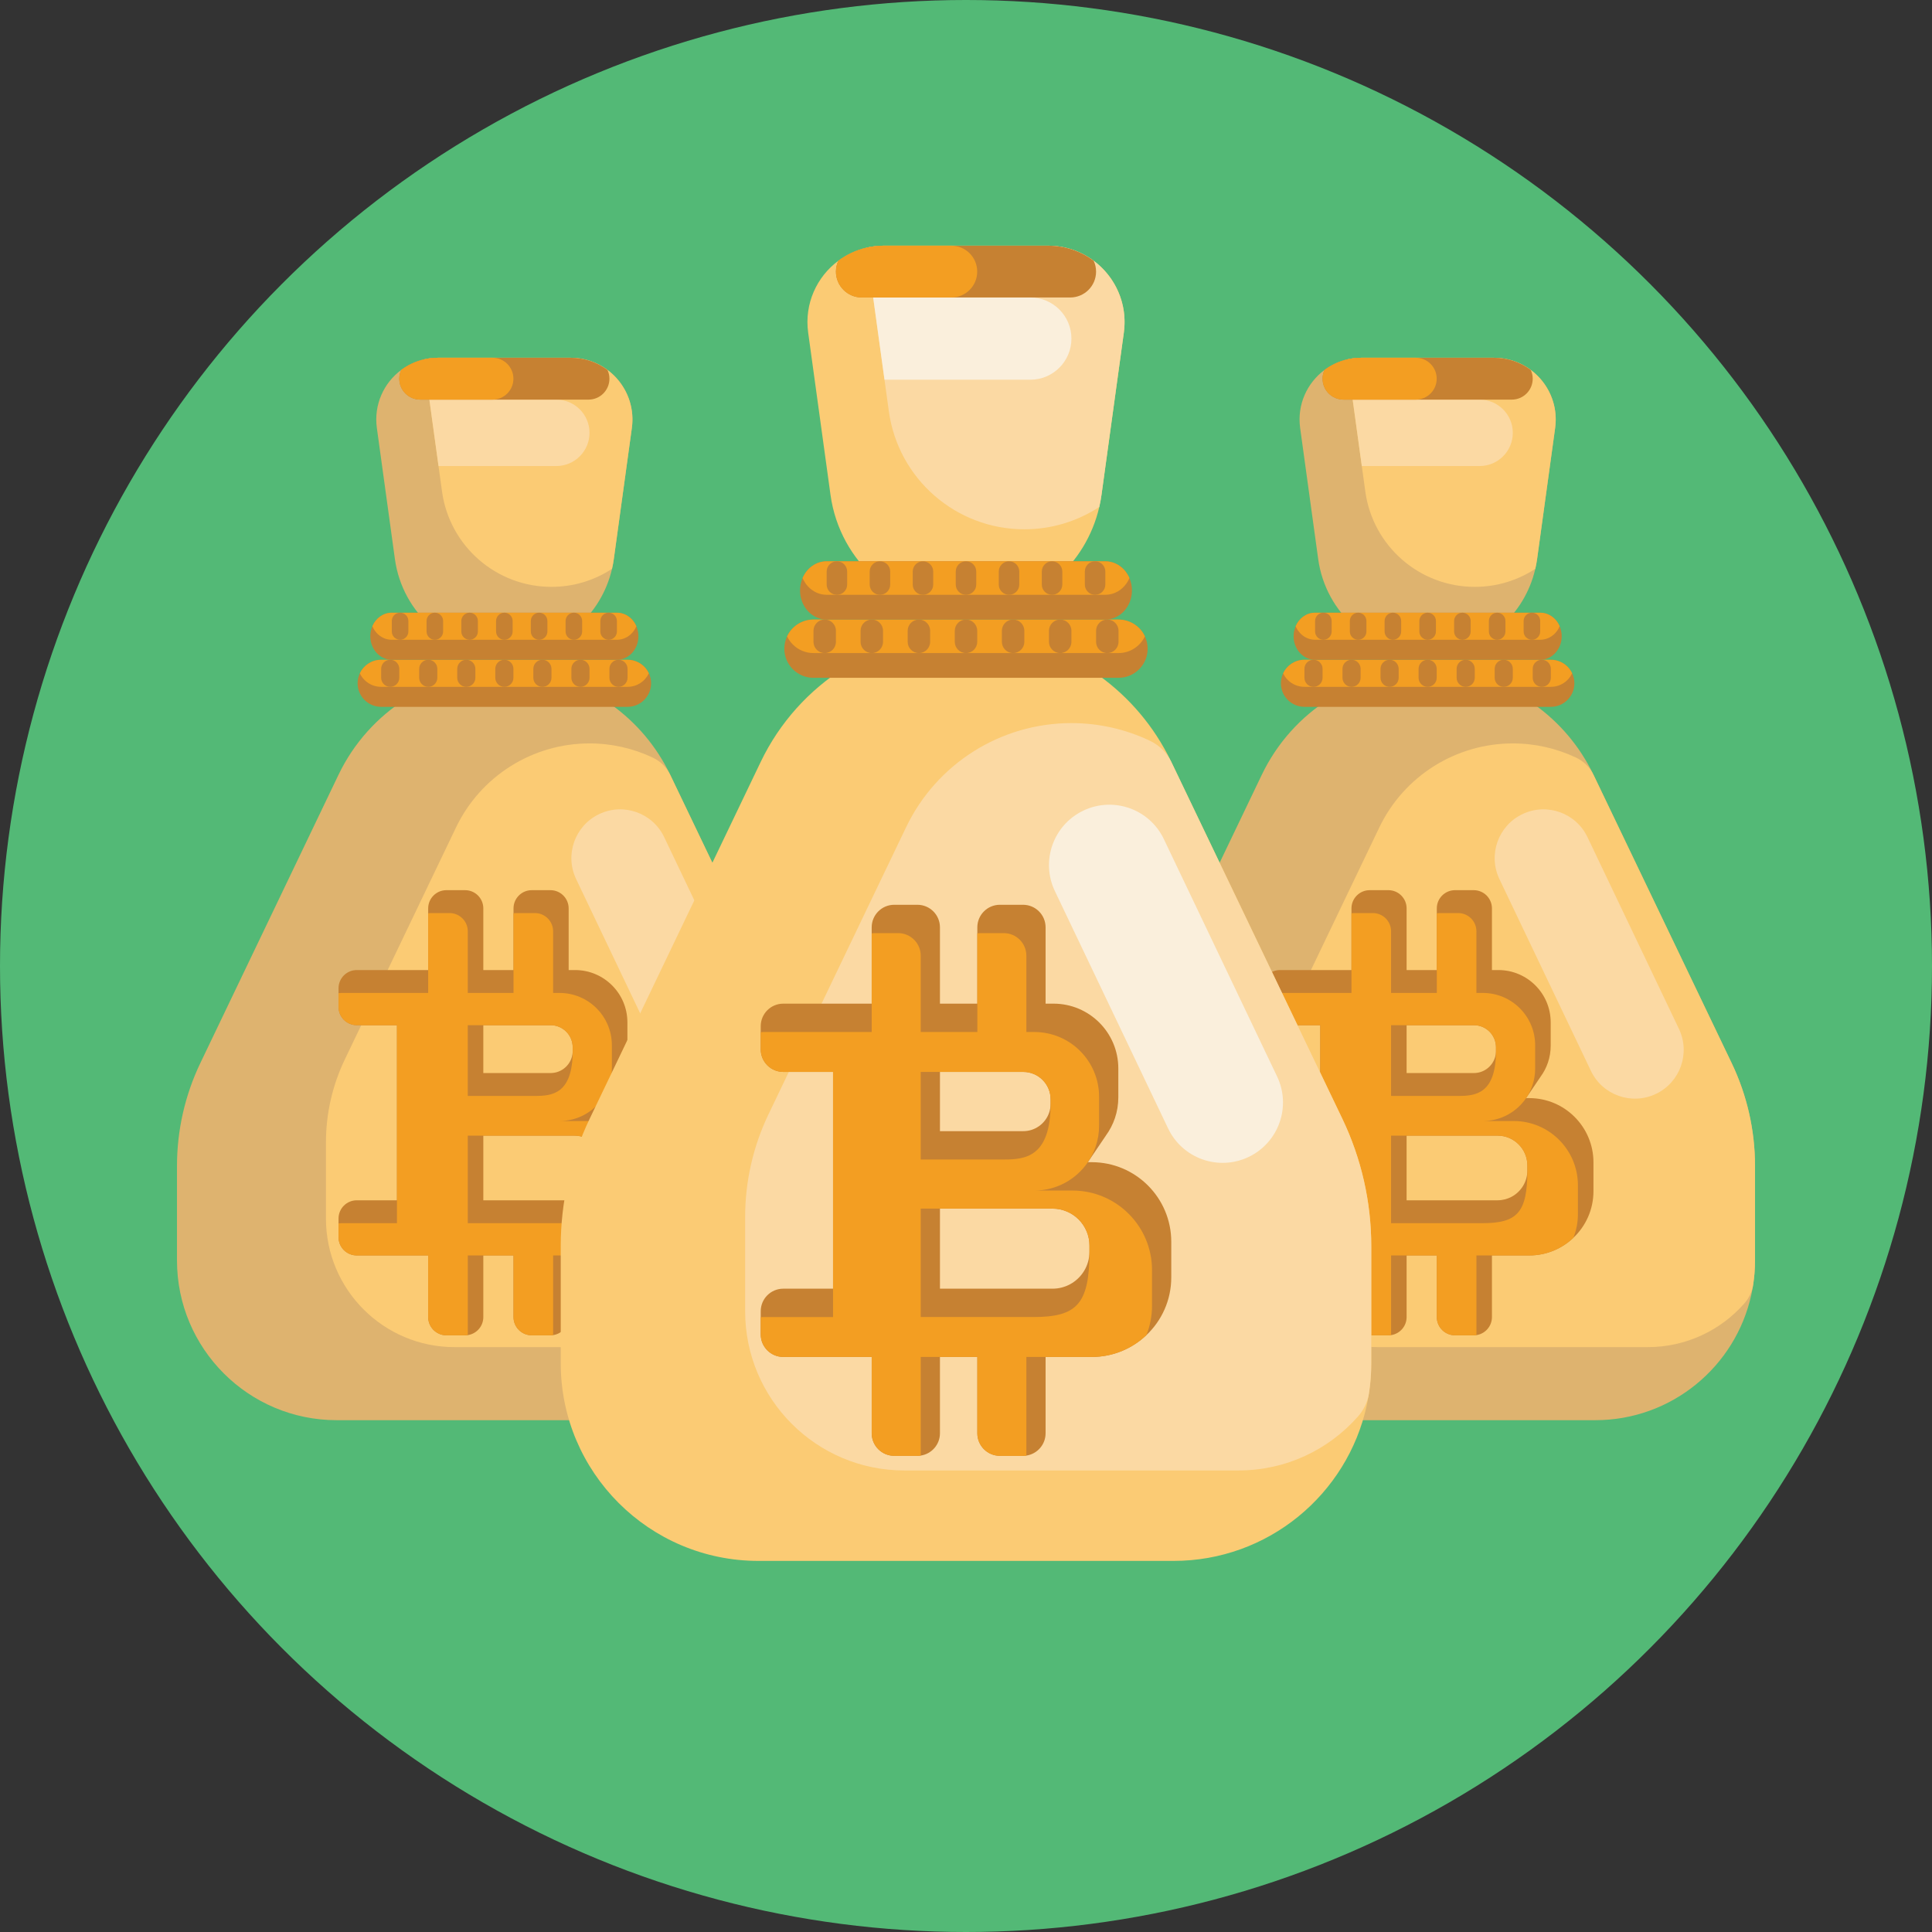 <svg id="Icons" enable-background="new 0 0 512 512" height="512" viewBox="0 0 512 512" width="512" xmlns="http://www.w3.org/2000/svg"><rect x="0" y="0" width="512" height="512" fill="#333333" stroke="none"/><g><circle cx="256" cy="256" fill="#53b976" r="256"/><g><g><g><g><path d="m465.097 308.996v25.033c0 3.126-.339 6.18-.986 9.112-4.168 18.999-21.099 33.224-41.351 33.224h-88.84c-23.385 0-42.336-18.959-42.336-42.336v-25.033c0-9.451 2.116-18.781 6.204-27.303l36.601-76.368c8.102-16.907 25.195-27.675 43.952-27.675 9.378 0 18.337 2.69 25.97 7.496 6.737 4.241 12.44 10.13 16.463 17.271.541.945 1.042 1.914 1.519 2.908l36.601 76.368c4.086 8.522 6.203 17.852 6.203 27.303z" fill="#deb36f"/><path d="m465.097 308.996v25.033c0 2.212-.17 4.388-.498 6.51-.284 1.832-1.13 3.527-2.357 4.917-6.244 7.081-15.388 11.546-25.571 11.546h-71.53c-18.821 0-34.081-15.259-34.081-34.089v-20.153c0-7.609 1.704-15.122 4.992-21.98l29.468-61.481c6.527-13.619 20.284-22.287 35.389-22.287 5.912 0 11.624 1.329 16.77 3.766 1.997.946 3.641 2.524 4.597 4.516.005.01.01.02.014.03l36.601 76.368c4.089 8.523 6.206 17.853 6.206 27.304z" fill="#fbcb74"/><path d="m438.838 289.892c-6.442 3.073-14.156.342-17.229-6.1l-24.244-50.818c-3.073-6.442-.342-14.156 6.1-17.229 6.442-3.073 14.156-.342 17.229 6.1l24.244 50.818c3.073 6.442.342 14.156-6.1 17.229z" fill="#fbd9a3"/></g><g><path d="m412.13 113.408-4.782 34.735c-.121.88-.283 1.745-.476 2.601-1.414 6.155-4.75 11.511-9.29 15.477-5.17 4.507-11.923 7.205-19.242 7.205-14.629 0-27.012-10.792-29.008-25.284l-4.782-34.735c-.848-6.188 1.858-11.955 6.462-15.372 1.753-1.309 3.78-2.27 5.994-2.787 1.204-.283 2.456-.436 3.756-.436h35.155c3.676 0 7.044 1.204 9.75 3.223 4.605 3.418 7.311 9.185 6.463 15.373z" fill="#deb36f"/><path d="m412.13 113.408-4.782 34.735c-.121.88-.283 1.745-.476 2.601-4.637 3.037-10.154 4.782-16.043 4.782-14.629 0-27.012-10.792-29.008-25.284l-4.782-34.735c-.008-.089-.024-.17-.032-.258 1.204-.283 2.456-.436 3.756-.436h35.155c9.927 0 17.561 8.764 16.212 18.595z" fill="#fbcb74"/><path d="m358.47 105.906 2.423 17.6h31.215c4.86 0 8.8-3.94 8.8-8.8 0-4.86-3.94-8.8-8.8-8.8z" fill="#fbd9a3"/><g><path d="m406.185 100.362c0 1.535-.622 2.916-1.624 3.918s-2.391 1.624-3.926 1.624h-44.59c-3.07 0-5.549-2.48-5.549-5.541 0-.832.186-1.624.517-2.326 1.753-1.309 3.78-2.27 5.994-2.787 1.204-.283 2.456-.436 3.756-.436h35.155c3.676 0 7.044 1.204 9.75 3.223.331.702.517 1.493.517 2.325z" fill="#c68132"/><path d="m380.739 100.362c0 1.535-.622 2.916-1.624 3.918s-2.391 1.624-3.918 1.624h-19.153c-3.07 0-5.549-2.48-5.549-5.541 0-.832.186-1.624.517-2.326 1.753-1.309 3.78-2.27 5.994-2.787 1.204-.283 2.456-.436 3.756-.436h14.435c3.062-.001 5.542 2.479 5.542 5.548z" fill="#f39e22"/></g></g><g><g><path d="m417.227 181.083c0 3.441-2.795 6.236-6.236 6.236h-65.302c-1.721 0-3.28-.703-4.411-1.826-1.131-1.131-1.826-2.69-1.826-4.41 0-.945.21-1.842.59-2.65.994-2.116 3.15-3.587 5.646-3.587h65.302c1.721 0 3.28.703 4.411 1.826.509.509.929 1.107 1.236 1.761.38.808.59 1.705.59 2.65z" fill="#c68132"/><path d="m416.637 178.433c-.994 2.124-3.15 3.587-5.646 3.587h-65.302c-1.721 0-3.28-.695-4.411-1.826-.509-.509-.929-1.099-1.236-1.761.994-2.116 3.15-3.587 5.646-3.587h65.302c1.721 0 3.28.703 4.411 1.826.51.509.93 1.107 1.236 1.761z" fill="#f39e22"/><g fill="#c68132"><path d="m348.092 182.02c-1.327 0-2.403-1.076-2.403-2.403v-2.368c0-1.327 1.076-2.403 2.403-2.403 1.327 0 2.403 1.076 2.403 2.403v2.368c0 1.327-1.076 2.403-2.403 2.403z"/><path d="m378.34 182.02c-1.327 0-2.403-1.076-2.403-2.403v-2.368c0-1.327 1.076-2.403 2.403-2.403 1.327 0 2.403 1.076 2.403 2.403v2.368c0 1.327-1.076 2.403-2.403 2.403z"/><path d="m358.175 182.02c-1.327 0-2.403-1.076-2.403-2.403v-2.368c0-1.327 1.076-2.403 2.403-2.403 1.327 0 2.403 1.076 2.403 2.403v2.368c0 1.327-1.076 2.403-2.403 2.403z"/><path d="m368.258 182.02c-1.327 0-2.403-1.076-2.403-2.403v-2.368c0-1.327 1.076-2.403 2.403-2.403 1.327 0 2.403 1.076 2.403 2.403v2.368c-.001 1.327-1.076 2.403-2.403 2.403z"/><path d="m388.423 182.02c-1.327 0-2.403-1.076-2.403-2.403v-2.368c0-1.327 1.076-2.403 2.403-2.403 1.327 0 2.403 1.076 2.403 2.403v2.368c0 1.327-1.076 2.403-2.403 2.403z"/><path d="m398.506 182.02c-1.327 0-2.403-1.076-2.403-2.403v-2.368c0-1.327 1.076-2.403 2.403-2.403 1.327 0 2.403 1.076 2.403 2.403v2.368c-.001 1.327-1.076 2.403-2.403 2.403z"/><path d="m408.588 182.02c-1.327 0-2.403-1.076-2.403-2.403v-2.368c0-1.327 1.076-2.403 2.403-2.403 1.327 0 2.403 1.076 2.403 2.403v2.368c0 1.327-1.076 2.403-2.403 2.403z"/></g></g><g><path d="m413.865 168.611c0 3.441-2.553 6.236-5.697 6.236h-59.656c-1.572 0-2.996-.703-4.029-1.826-1.033-1.131-1.668-2.69-1.668-4.41 0-.945.192-1.842.539-2.65.908-2.116 2.878-3.587 5.158-3.587h59.656c1.572 0 2.996.703 4.029 1.826.465.509.849 1.107 1.129 1.761.347.808.539 1.705.539 2.65z" fill="#c68132"/><path d="m413.326 165.961c-.17.404-.384.792-.627 1.147-1.048 1.486-2.686 2.439-4.531 2.439h-59.656c-1.572 0-2.996-.695-4.029-1.826-.177-.194-.34-.396-.487-.614-.251-.347-.465-.735-.642-1.147.908-2.116 2.878-3.587 5.158-3.587h59.656c1.572 0 2.996.703 4.029 1.826.465.51.849 1.108 1.129 1.762z" fill="#f39e22"/><g fill="#c68132"><path d="m350.707 169.548c-1.212 0-2.195-.983-2.195-2.195v-2.783c0-1.212.983-2.195 2.195-2.195 1.212 0 2.195.983 2.195 2.195v2.783c0 1.212-.982 2.195-2.195 2.195z"/><path d="m378.34 169.548c-1.212 0-2.195-.983-2.195-2.195v-2.783c0-1.212.983-2.195 2.195-2.195 1.212 0 2.195.983 2.195 2.195v2.783c0 1.212-.983 2.195-2.195 2.195z"/><path d="m359.918 169.548c-1.212 0-2.195-.983-2.195-2.195v-2.783c0-1.212.983-2.195 2.195-2.195 1.212 0 2.195.983 2.195 2.195v2.783c0 1.212-.982 2.195-2.195 2.195z"/><path d="m369.129 169.548c-1.212 0-2.195-.983-2.195-2.195v-2.783c0-1.212.983-2.195 2.195-2.195 1.212 0 2.195.983 2.195 2.195v2.783c0 1.212-.982 2.195-2.195 2.195z"/><path d="m387.551 169.548c-1.212 0-2.195-.983-2.195-2.195v-2.783c0-1.212.983-2.195 2.195-2.195 1.212 0 2.195.983 2.195 2.195v2.783c0 1.212-.983 2.195-2.195 2.195z"/><path d="m396.762 169.548c-1.212 0-2.195-.983-2.195-2.195v-2.783c0-1.212.983-2.195 2.195-2.195 1.212 0 2.195.983 2.195 2.195v2.783c0 1.212-.983 2.195-2.195 2.195z"/><path d="m405.973 169.548c-1.212 0-2.195-.983-2.195-2.195v-2.783c0-1.212.983-2.195 2.195-2.195 1.212 0 2.195.983 2.195 2.195v2.783c0 1.212-.983 2.195-2.195 2.195z"/></g></g></g><g><path d="m405.251 291.012h-.822l3.835-5.663h-.005c1.69-2.295 2.69-5.131 2.69-8.203v-6.207c0-7.66-6.207-13.866-13.866-13.866h-1.702v-16.339c0-2.663-2.16-4.829-4.829-4.829h-4.956c-2.669 0-4.829 2.165-4.829 4.829v16.339h-8.001v-16.339c0-2.663-2.16-4.829-4.829-4.829h-4.956c-2.669 0-4.829 2.165-4.829 4.829v16.339h-18.927c-2.669 0-4.829 2.16-4.829 4.829v4.956c0 2.669 2.16 4.829 4.829 4.829h10.653v46.405h-10.653c-2.669 0-4.829 2.16-4.829 4.829v4.956c0 2.669 2.16 4.829 4.829 4.829h18.927v16.339c0 2.663 2.16 4.829 4.829 4.829h4.956c.243 0 .481-.017.712-.052 2.333-.347 4.117-2.356 4.117-4.777v-16.339h8.001v16.339c0 2.663 2.16 4.829 4.829 4.829h4.956c.243 0 .481-.017.712-.052 2.333-.347 4.116-2.356 4.116-4.777v-16.339h9.871c4.528 0 8.65-1.766 11.701-4.667 3.283-3.092 5.332-7.492 5.332-12.367v-7.625c0-9.41-7.631-17.035-17.033-17.035zm-32.486-19.326h17.832c3.231 0 5.853 2.623 5.853 5.859v.967c0 2.634-1.737 4.852-4.116 5.593-.55.168-1.135.261-1.737.261h-17.832zm32.005 38.49c0 3.016-1.685 5.639-4.169 6.977-1.117.596-2.391.938-3.746.938h-24.091v-17.138h24.091c4.371 0 7.915 3.543 7.915 7.915z" fill="#c68132"/><path d="m401.129 297.08h-8.164c4.765 0 8.968-2.403 11.464-6.068.701-1.019 1.262-2.136 1.662-3.329.48-1.401.741-2.906.741-4.47v-6.207c0-7.66-6.207-13.866-13.866-13.866h-1.702v-16.339c0-2.663-2.16-4.829-4.829-4.829h-4.962c-.237 0-.475.017-.706.052v21.115h-12.118v-16.339c0-2.663-2.165-4.829-4.829-4.829h-4.962c-.237 0-.475.017-.706.052v21.115h-23.049c-.237 0-.475.017-.706.052v3.665c0 2.669 2.16 4.829 4.829 4.829h10.653v52.472h-14.775c-.237 0-.475.017-.706.052v3.665c0 2.669 2.16 4.829 4.829 4.829h18.927v16.339c0 2.663 2.16 4.829 4.829 4.829h4.956c.243 0 .481-.017.712-.052v-21.115h12.118v16.339c0 2.663 2.16 4.829 4.829 4.829h4.956c.243 0 .481-.017.712-.052v-21.115h13.988c4.528 0 8.65-1.766 11.701-4.667.782-1.951 1.21-4.076 1.21-6.299v-7.625c-.003-9.408-7.628-17.033-17.036-17.033zm-32.481-25.394h21.949c3.231 0 5.853 2.623 5.853 5.859v.967c0 11.458-5.523 11.921-9.976 11.921h-17.827v-18.747zm36.122 38.49c0 11.284-2.744 13.982-12.031 13.982h-24.091v-23.205h28.208c4.371 0 7.915 3.543 7.915 7.915v1.308z" fill="#f39e22"/></g></g><g><g><path d="m220.416 308.996v25.033c0 3.126-.339 6.18-.986 9.112-4.168 18.999-21.099 33.224-41.351 33.224h-88.84c-23.385 0-42.336-18.959-42.336-42.336v-25.033c0-9.451 2.116-18.781 6.204-27.303l36.601-76.368c8.102-16.907 25.195-27.675 43.952-27.675 9.378 0 18.337 2.69 25.97 7.496 6.737 4.241 12.44 10.13 16.463 17.271.541.945 1.042 1.914 1.519 2.908l36.601 76.368c4.087 8.522 6.203 17.852 6.203 27.303z" fill="#deb36f"/><path d="m220.416 308.996v25.033c0 2.212-.17 4.388-.498 6.51-.284 1.832-1.13 3.527-2.357 4.917-6.244 7.081-15.388 11.546-25.571 11.546h-71.53c-18.821 0-34.081-15.259-34.081-34.089v-20.153c0-7.609 1.705-15.122 4.992-21.98l29.468-61.481c6.527-13.619 20.284-22.287 35.389-22.287 5.912 0 11.624 1.329 16.77 3.766 1.997.946 3.641 2.524 4.597 4.516.005.01.01.02.014.03l36.601 76.368c4.09 8.523 6.206 17.853 6.206 27.304z" fill="#fbcb74"/><path d="m194.157 289.892c-6.442 3.073-14.156.342-17.229-6.1l-24.244-50.818c-3.073-6.442-.342-14.156 6.1-17.229 6.442-3.073 14.156-.342 17.229 6.1l24.244 50.818c3.073 6.442.342 14.156-6.1 17.229z" fill="#fbd9a3"/></g><g><path d="m167.45 113.408-4.782 34.735c-.121.88-.283 1.745-.476 2.601-1.414 6.155-4.75 11.511-9.29 15.477-5.17 4.507-11.923 7.205-19.242 7.205-14.629 0-27.012-10.792-29.008-25.284l-4.782-34.735c-.848-6.188 1.858-11.955 6.462-15.372 1.753-1.309 3.781-2.27 5.994-2.787 1.204-.283 2.456-.436 3.756-.436h35.155c3.675 0 7.044 1.204 9.75 3.223 4.605 3.418 7.311 9.185 6.463 15.373z" fill="#deb36f"/><path d="m167.45 113.408-4.782 34.735c-.121.88-.283 1.745-.476 2.601-4.637 3.037-10.154 4.782-16.043 4.782-14.629 0-27.012-10.792-29.008-25.284l-4.782-34.735c-.008-.089-.024-.17-.032-.258 1.204-.283 2.456-.436 3.756-.436h35.155c9.927 0 17.561 8.764 16.212 18.595z" fill="#fbcb74"/><path d="m113.79 105.906 2.423 17.6h31.215c4.86 0 8.8-3.94 8.8-8.8 0-4.86-3.94-8.8-8.8-8.8z" fill="#fbd9a3"/><g><path d="m161.504 100.362c0 1.535-.622 2.916-1.624 3.918s-2.391 1.624-3.926 1.624h-44.59c-3.07 0-5.55-2.48-5.55-5.541 0-.832.186-1.624.517-2.326 1.753-1.309 3.781-2.27 5.994-2.787 1.204-.283 2.456-.436 3.756-.436h35.155c3.675 0 7.044 1.204 9.75 3.223.332.702.518 1.493.518 2.325z" fill="#c68132"/><path d="m136.059 100.362c0 1.535-.622 2.916-1.624 3.918s-2.391 1.624-3.918 1.624h-19.153c-3.07 0-5.55-2.48-5.55-5.541 0-.832.186-1.624.517-2.326 1.753-1.309 3.781-2.27 5.994-2.787 1.204-.283 2.456-.436 3.756-.436h14.435c3.063-.001 5.543 2.479 5.543 5.548z" fill="#f39e22"/></g></g><g><g><path d="m172.547 181.083c0 3.441-2.795 6.236-6.236 6.236h-65.302c-1.721 0-3.28-.703-4.411-1.826-1.131-1.131-1.826-2.69-1.826-4.41 0-.945.21-1.842.59-2.65.994-2.116 3.15-3.587 5.646-3.587h65.302c1.721 0 3.28.703 4.411 1.826.509.509.929 1.107 1.236 1.761.38.808.59 1.705.59 2.65z" fill="#c68132"/><path d="m171.957 178.433c-.994 2.124-3.15 3.587-5.646 3.587h-65.302c-1.721 0-3.28-.695-4.411-1.826-.509-.509-.929-1.099-1.236-1.761.994-2.116 3.15-3.587 5.646-3.587h65.302c1.721 0 3.28.703 4.411 1.826.509.509.929 1.107 1.236 1.761z" fill="#f39e22"/><g fill="#c68132"><path d="m103.412 182.02c-1.327 0-2.403-1.076-2.403-2.403v-2.368c0-1.327 1.076-2.403 2.403-2.403 1.327 0 2.403 1.076 2.403 2.403v2.368c-.001 1.327-1.076 2.403-2.403 2.403z"/><path d="m133.66 182.02c-1.327 0-2.403-1.076-2.403-2.403v-2.368c0-1.327 1.076-2.403 2.403-2.403 1.327 0 2.403 1.076 2.403 2.403v2.368c0 1.327-1.076 2.403-2.403 2.403z"/><path d="m113.494 182.02c-1.327 0-2.403-1.076-2.403-2.403v-2.368c0-1.327 1.076-2.403 2.403-2.403 1.327 0 2.403 1.076 2.403 2.403v2.368c0 1.327-1.076 2.403-2.403 2.403z"/><path d="m123.577 182.02c-1.327 0-2.403-1.076-2.403-2.403v-2.368c0-1.327 1.076-2.403 2.403-2.403 1.327 0 2.403 1.076 2.403 2.403v2.368c0 1.327-1.076 2.403-2.403 2.403z"/><path d="m143.742 182.02c-1.327 0-2.403-1.076-2.403-2.403v-2.368c0-1.327 1.076-2.403 2.403-2.403 1.327 0 2.403 1.076 2.403 2.403v2.368c0 1.327-1.076 2.403-2.403 2.403z"/><path d="m153.825 182.02c-1.327 0-2.403-1.076-2.403-2.403v-2.368c0-1.327 1.076-2.403 2.403-2.403 1.327 0 2.403 1.076 2.403 2.403v2.368c0 1.327-1.076 2.403-2.403 2.403z"/><path d="m163.908 182.02c-1.327 0-2.403-1.076-2.403-2.403v-2.368c0-1.327 1.076-2.403 2.403-2.403 1.327 0 2.403 1.076 2.403 2.403v2.368c0 1.327-1.076 2.403-2.403 2.403z"/></g></g><g><path d="m169.185 168.611c0 3.441-2.553 6.236-5.697 6.236h-59.656c-1.572 0-2.996-.703-4.029-1.826-1.033-1.131-1.668-2.69-1.668-4.41 0-.945.192-1.842.539-2.65.908-2.116 2.878-3.587 5.158-3.587h59.656c1.572 0 2.996.703 4.029 1.826.465.509.849 1.107 1.129 1.761.347.808.539 1.705.539 2.65z" fill="#c68132"/><path d="m168.646 165.961c-.17.404-.384.792-.627 1.147-1.048 1.486-2.686 2.439-4.531 2.439h-59.656c-1.572 0-2.996-.695-4.029-1.826-.177-.194-.34-.396-.487-.614-.251-.347-.465-.735-.642-1.147.908-2.116 2.878-3.587 5.158-3.587h59.656c1.572 0 2.996.703 4.029 1.826.465.51.849 1.108 1.129 1.762z" fill="#f39e22"/><g fill="#c68132"><path d="m106.027 169.548c-1.212 0-2.195-.983-2.195-2.195v-2.783c0-1.212.983-2.195 2.195-2.195 1.212 0 2.195.983 2.195 2.195v2.783c0 1.212-.983 2.195-2.195 2.195z"/><path d="m133.66 169.548c-1.212 0-2.195-.983-2.195-2.195v-2.783c0-1.212.983-2.195 2.195-2.195 1.212 0 2.195.983 2.195 2.195v2.783c0 1.212-.983 2.195-2.195 2.195z"/><path d="m115.238 169.548c-1.212 0-2.195-.983-2.195-2.195v-2.783c0-1.212.983-2.195 2.195-2.195 1.212 0 2.195.983 2.195 2.195v2.783c0 1.212-.983 2.195-2.195 2.195z"/><path d="m124.449 169.548c-1.212 0-2.195-.983-2.195-2.195v-2.783c0-1.212.983-2.195 2.195-2.195 1.212 0 2.195.983 2.195 2.195v2.783c0 1.212-.983 2.195-2.195 2.195z"/><path d="m142.871 169.548c-1.212 0-2.195-.983-2.195-2.195v-2.783c0-1.212.983-2.195 2.195-2.195 1.212 0 2.195.983 2.195 2.195v2.783c0 1.212-.983 2.195-2.195 2.195z"/><path d="m152.082 169.548c-1.212 0-2.195-.983-2.195-2.195v-2.783c0-1.212.983-2.195 2.195-2.195 1.212 0 2.195.983 2.195 2.195v2.783c0 1.212-.983 2.195-2.195 2.195z"/><path d="m161.293 169.548c-1.212 0-2.195-.983-2.195-2.195v-2.783c0-1.212.983-2.195 2.195-2.195 1.212 0 2.195.983 2.195 2.195v2.783c0 1.212-.983 2.195-2.195 2.195z"/></g></g></g><g><path d="m160.57 291.012h-.822l3.835-5.663h-.005c1.69-2.295 2.69-5.131 2.69-8.203v-6.207c0-7.66-6.207-13.866-13.866-13.866h-1.702v-16.339c0-2.663-2.16-4.829-4.829-4.829h-4.956c-2.669 0-4.829 2.165-4.829 4.829v16.339h-8.001v-16.339c0-2.663-2.16-4.829-4.829-4.829h-4.956c-2.669 0-4.829 2.165-4.829 4.829v16.339h-18.927c-2.669 0-4.829 2.16-4.829 4.829v4.956c0 2.669 2.16 4.829 4.829 4.829h10.653v46.405h-10.653c-2.669 0-4.829 2.16-4.829 4.829v4.956c0 2.669 2.16 4.829 4.829 4.829h18.927v16.339c0 2.663 2.16 4.829 4.829 4.829h4.956c.243 0 .481-.017.712-.052 2.333-.347 4.117-2.356 4.117-4.777v-16.339h8.001v16.339c0 2.663 2.16 4.829 4.829 4.829h4.956c.243 0 .481-.017.712-.052 2.333-.347 4.116-2.356 4.116-4.777v-16.339h9.871c4.528 0 8.65-1.766 11.701-4.667 3.283-3.092 5.332-7.492 5.332-12.367v-7.625c.001-9.41-7.63-17.035-17.033-17.035zm-32.486-19.326h17.832c3.231 0 5.853 2.623 5.853 5.859v.967c0 2.634-1.737 4.852-4.116 5.593-.55.168-1.135.261-1.737.261h-17.832zm32.006 38.49c0 3.016-1.685 5.639-4.169 6.977-1.117.596-2.391.938-3.746.938h-24.091v-17.138h24.091c4.371 0 7.915 3.543 7.915 7.915z" fill="#c68132"/><path d="m156.448 297.08h-8.164c4.765 0 8.968-2.403 11.464-6.068.701-1.019 1.262-2.136 1.662-3.329.481-1.401.741-2.906.741-4.47v-6.207c0-7.66-6.207-13.866-13.866-13.866h-1.702v-16.339c0-2.663-2.16-4.829-4.829-4.829h-4.962c-.237 0-.475.017-.706.052v21.115h-12.118v-16.339c0-2.663-2.165-4.829-4.829-4.829h-4.962c-.237 0-.475.017-.706.052v21.115h-23.049c-.237 0-.475.017-.706.052v3.665c0 2.669 2.16 4.829 4.829 4.829h10.653v52.472h-14.776c-.237 0-.475.017-.706.052v3.665c0 2.669 2.16 4.829 4.829 4.829h18.927v16.339c0 2.663 2.16 4.829 4.829 4.829h4.956c.243 0 .481-.017.712-.052v-21.115h12.118v16.339c0 2.663 2.16 4.829 4.829 4.829h4.956c.243 0 .481-.017.712-.052v-21.115h13.988c4.528 0 8.65-1.766 11.701-4.667.782-1.951 1.21-4.076 1.21-6.299v-7.625c-.002-9.408-7.627-17.033-17.035-17.033zm-32.48-25.394h21.949c3.231 0 5.853 2.623 5.853 5.859v.967c0 11.458-5.523 11.921-9.976 11.921h-17.827v-18.747zm36.122 38.49c0 11.284-2.744 13.982-12.031 13.982h-24.091v-23.205h28.208c4.371 0 7.915 3.543 7.915 7.915v1.308z" fill="#f39e22"/></g></g></g><g><g><path d="m363.4 330.258v30.99c0 3.87-.42 7.65-1.22 11.28-5.16 23.52-26.12 41.13-51.19 41.13h-109.98c-28.95 0-52.41-23.47-52.41-52.41v-30.99c0-11.7 2.62-23.25 7.68-33.8l45.31-94.54c10.03-20.93 31.19-34.26 54.41-34.26 11.61 0 22.7 3.33 32.15 9.28 8.34 5.25 15.4 12.54 20.38 21.38.67 1.17 1.29 2.37 1.88 3.6l45.31 94.54c5.06 10.55 7.68 22.1 7.68 33.8z" fill="#fbcb74"/><path d="m363.4 330.258v30.99c0 2.738-.21 5.432-.617 8.059-.351 2.268-1.399 4.366-2.917 6.088-7.73 8.766-19.05 14.293-31.656 14.293h-88.55c-23.3 0-42.19-18.89-42.19-42.2v-24.95c0-9.42 2.11-18.72 6.18-27.21l36.48-76.11c8.08-16.86 25.11-27.59 43.81-27.59 7.319 0 14.389 1.646 20.761 4.663 2.473 1.171 4.507 3.125 5.691 5.591.006.012.012.025.018.037l45.31 94.54c5.06 10.549 7.68 22.099 7.68 33.799z" fill="#fbd9a3"/><path d="m330.893 306.607c-7.975 3.805-17.524.424-21.328-7.551l-30.012-62.91c-3.805-7.975-.424-17.524 7.551-21.328 7.975-3.805 17.524-.424 21.328 7.551l30.012 62.91c3.804 7.975.424 17.524-7.551 21.328z" fill="#faefdc"/></g><g><path d="m297.83 88.13-5.92 43c-.15 1.09-.35 2.16-.59 3.22-1.75 7.62-5.88 14.25-11.5 19.16-6.4 5.58-14.76 8.92-23.82 8.92-18.11 0-33.44-13.36-35.91-31.3l-5.92-43c-1.05-7.66 2.3-14.8 8-19.03 2.17-1.62 4.68-2.81 7.42-3.45 1.49-.35 3.04-.54 4.65-.54h43.52c4.55 0 8.72 1.49 12.07 3.99 5.7 4.23 9.05 11.37 8 19.03z" fill="#fbcb74"/><path d="m297.83 88.13-5.92 43c-.15 1.09-.35 2.16-.59 3.22-5.74 3.76-12.57 5.92-19.86 5.92-18.11 0-33.44-13.36-35.91-31.3l-5.92-43c-.01-.11-.03-.21-.04-.32 1.49-.35 3.04-.54 4.65-.54h43.52c12.29 0 21.74 10.85 20.07 23.02z" fill="#fbd9a3"/><path d="m231.402 78.842 3 21.787h38.643c6.016 0 10.894-4.877 10.894-10.894 0-6.016-4.877-10.894-10.894-10.894h-41.643z" fill="#faefdc"/><g><path d="m290.47 71.98c0 1.9-.77 3.61-2.01 4.85s-2.96 2.01-4.86 2.01h-55.2c-3.8 0-6.87-3.07-6.87-6.86 0-1.03.23-2.01.64-2.88 2.17-1.62 4.68-2.81 7.42-3.45 1.49-.35 3.04-.54 4.65-.54h43.52c4.55 0 8.72 1.49 12.07 3.99.41.87.64 1.85.64 2.88z" fill="#c68132"/><path d="m258.97 71.98c0 1.9-.77 3.61-2.01 4.85s-2.96 2.01-4.85 2.01h-23.71c-3.8 0-6.87-3.07-6.87-6.86 0-1.03.23-2.01.64-2.88 2.17-1.62 4.68-2.81 7.42-3.45 1.49-.35 3.04-.54 4.65-.54h17.87c3.79 0 6.86 3.07 6.86 6.87z" fill="#f39e22"/></g></g><g><g><path d="m304.14 171.908c0 4.26-3.46 7.72-7.72 7.72h-80.84c-2.13 0-4.06-.87-5.46-2.26-1.4-1.4-2.26-3.33-2.26-5.46 0-1.17.26-2.28.73-3.28 1.23-2.62 3.9-4.44 6.99-4.44h80.84c2.13 0 4.06.87 5.46 2.26.63.63 1.15 1.37 1.53 2.18.47 1 .73 2.11.73 3.28z" fill="#c68132"/><path d="m303.41 168.628c-1.23 2.63-3.9 4.44-6.99 4.44h-80.84c-2.13 0-4.06-.86-5.46-2.26-.63-.63-1.15-1.36-1.53-2.18 1.23-2.62 3.9-4.44 6.99-4.44h80.84c2.13 0 4.06.87 5.46 2.26.63.63 1.15 1.37 1.53 2.18z" fill="#f39e22"/><g fill="#c68132"><path d="m218.555 173.068c-1.643 0-2.974-1.332-2.974-2.974v-2.931c0-1.643 1.332-2.974 2.974-2.974 1.643 0 2.974 1.332 2.974 2.974v2.931c0 1.642-1.332 2.974-2.974 2.974z"/><path d="m256 173.068c-1.643 0-2.974-1.332-2.974-2.974v-2.931c0-1.643 1.332-2.974 2.974-2.974 1.643 0 2.974 1.332 2.974 2.974v2.931c0 1.642-1.331 2.974-2.974 2.974z"/><path d="m231.036 173.068c-1.643 0-2.974-1.332-2.974-2.974v-2.931c0-1.643 1.332-2.974 2.974-2.974 1.643 0 2.974 1.332 2.974 2.974v2.931c.001 1.642-1.331 2.974-2.974 2.974z"/><path d="m243.518 173.068c-1.643 0-2.974-1.332-2.974-2.974v-2.931c0-1.643 1.332-2.974 2.974-2.974 1.643 0 2.974 1.332 2.974 2.974v2.931c.001 1.642-1.331 2.974-2.974 2.974z"/><path d="m268.482 173.068c-1.643 0-2.974-1.332-2.974-2.974v-2.931c0-1.643 1.332-2.974 2.974-2.974 1.643 0 2.974 1.332 2.974 2.974v2.931c0 1.642-1.331 2.974-2.974 2.974z"/><path d="m280.964 173.068c-1.643 0-2.974-1.332-2.974-2.974v-2.931c0-1.643 1.332-2.974 2.974-2.974 1.643 0 2.974 1.332 2.974 2.974v2.931c0 1.642-1.332 2.974-2.974 2.974z"/><path d="m293.445 173.068c-1.643 0-2.974-1.332-2.974-2.974v-2.931c0-1.643 1.332-2.974 2.974-2.974 1.643 0 2.974 1.332 2.974 2.974v2.931c.001 1.642-1.331 2.974-2.974 2.974z"/></g></g><g><path d="m299.978 156.468c0 4.26-3.161 7.72-7.053 7.72h-73.851c-1.946 0-3.709-.87-4.988-2.26-1.279-1.4-2.065-3.33-2.065-5.46 0-1.17.238-2.28.667-3.28 1.124-2.62 3.563-4.44 6.386-4.44h73.851c1.946 0 3.709.87 4.988 2.26.576.63 1.051 1.37 1.398 2.18.429 1 .667 2.11.667 3.28z" fill="#c68132"/><path d="m299.311 153.188c-.21.5-.475.98-.776 1.42-1.297 1.84-3.325 3.02-5.609 3.02h-73.851c-1.946 0-3.709-.86-4.988-2.26-.219-.24-.42-.49-.603-.76-.311-.43-.575-.91-.795-1.42 1.124-2.62 3.563-4.44 6.386-4.44h73.851c1.946 0 3.709.87 4.988 2.26.575.63 1.05 1.37 1.397 2.18z" fill="#f39e22"/><g fill="#c68132"><path d="m221.792 157.628c-1.501 0-2.717-1.217-2.717-2.717v-3.445c0-1.501 1.217-2.717 2.717-2.717 1.501 0 2.717 1.217 2.717 2.717v3.445c0 1.5-1.216 2.717-2.717 2.717z"/><path d="m256 157.628c-1.501 0-2.717-1.217-2.717-2.717v-3.445c0-1.501 1.217-2.717 2.717-2.717 1.501 0 2.717 1.217 2.717 2.717v3.445c0 1.5-1.216 2.717-2.717 2.717z"/><path d="m233.195 157.628c-1.501 0-2.717-1.217-2.717-2.717v-3.445c0-1.501 1.217-2.717 2.717-2.717 1.501 0 2.717 1.217 2.717 2.717v3.445c0 1.5-1.217 2.717-2.717 2.717z"/><path d="m244.597 157.628c-1.501 0-2.717-1.217-2.717-2.717v-3.445c0-1.501 1.217-2.717 2.717-2.717 1.501 0 2.717 1.217 2.717 2.717v3.445c.001 1.5-1.216 2.717-2.717 2.717z"/><path d="m267.403 157.628c-1.501 0-2.717-1.217-2.717-2.717v-3.445c0-1.501 1.217-2.717 2.717-2.717 1.501 0 2.717 1.217 2.717 2.717v3.445c0 1.5-1.217 2.717-2.717 2.717z"/><path d="m278.805 157.628c-1.501 0-2.717-1.217-2.717-2.717v-3.445c0-1.501 1.217-2.717 2.717-2.717 1.501 0 2.717 1.217 2.717 2.717v3.445c.001 1.5-1.216 2.717-2.717 2.717z"/><path d="m290.208 157.628c-1.501 0-2.717-1.217-2.717-2.717v-3.445c0-1.501 1.217-2.717 2.717-2.717 1.501 0 2.717 1.217 2.717 2.717v3.445c0 1.5-1.216 2.717-2.717 2.717z"/></g></g></g><g><path d="m289.314 307.994h-1.018l4.747-7.011h-.007c2.092-2.842 3.33-6.352 3.33-10.155v-7.683c0-9.482-7.683-17.166-17.166-17.166h-2.107v-20.226c0-3.297-2.673-5.978-5.978-5.978h-6.135c-3.304 0-5.978 2.681-5.978 5.978v20.226h-9.905v-20.226c0-3.297-2.673-5.978-5.978-5.978h-6.135c-3.304 0-5.978 2.681-5.978 5.978v20.226h-23.43c-3.304 0-5.978 2.673-5.978 5.978v6.135c0 3.304 2.673 5.978 5.978 5.978h13.188v57.446h-13.188c-3.304 0-5.978 2.673-5.978 5.978v6.135c0 3.304 2.673 5.978 5.978 5.978h23.43v20.226c0 3.297 2.673 5.978 5.978 5.978h6.135c.301 0 .595-.021.882-.064 2.888-.43 5.096-2.917 5.096-5.913v-20.226h9.905v20.226c0 3.297 2.673 5.978 5.978 5.978h6.135c.301 0 .595-.021.882-.064 2.888-.43 5.096-2.917 5.096-5.913v-20.226h12.22c5.605 0 10.708-2.186 14.485-5.777 4.064-3.827 6.601-9.275 6.601-15.309v-9.439c.001-11.65-9.445-21.09-21.085-21.09zm-40.216-23.924h22.075c3.999 0 7.246 3.247 7.246 7.253v1.197c0 3.261-2.15 6.006-5.096 6.924-.681.208-1.405.323-2.15.323h-22.075zm39.621 47.648c0 3.734-2.086 6.981-5.161 8.637-1.383.738-2.96 1.161-4.637 1.161h-29.823v-21.215h29.823c5.411 0 9.798 4.386 9.798 9.798z" fill="#c68132"/><path d="m284.211 315.506h-10.106c5.899 0 11.102-2.974 14.191-7.511.867-1.261 1.562-2.645 2.057-4.121.595-1.735.917-3.598.917-5.533v-7.683c0-9.482-7.683-17.166-17.166-17.166h-2.107v-20.226c0-3.297-2.673-5.978-5.978-5.978h-6.142c-.294 0-.588.021-.874.064v26.139h-15.001v-20.226c0-3.297-2.681-5.978-5.978-5.978h-6.142c-.294 0-.588.021-.874.064v26.139h-28.533c-.294 0-.588.021-.874.064v4.537c0 3.304 2.673 5.978 5.978 5.978h13.188v64.958h-18.291c-.294 0-.588.021-.874.064v4.537c0 3.304 2.673 5.978 5.978 5.978h23.43v20.226c0 3.297 2.673 5.978 5.978 5.978h6.135c.301 0 .595-.021.882-.064v-26.139h15.001v20.226c0 3.297 2.673 5.978 5.978 5.978h6.135c.301 0 .595-.021.882-.064v-26.139h17.316c5.605 0 10.708-2.186 14.485-5.777.968-2.415 1.498-5.046 1.498-7.798v-9.439c-.003-11.649-9.442-21.088-21.089-21.088zm-40.209-31.436h27.171c3.999 0 7.246 3.247 7.246 7.253v1.197c0 14.184-6.838 14.758-12.349 14.758h-22.068zm44.717 47.648c0 13.969-3.397 17.309-14.894 17.309h-29.823v-28.727h34.919c5.411 0 9.798 4.386 9.798 9.798z" fill="#f39e22"/></g></g></g></g></svg>
